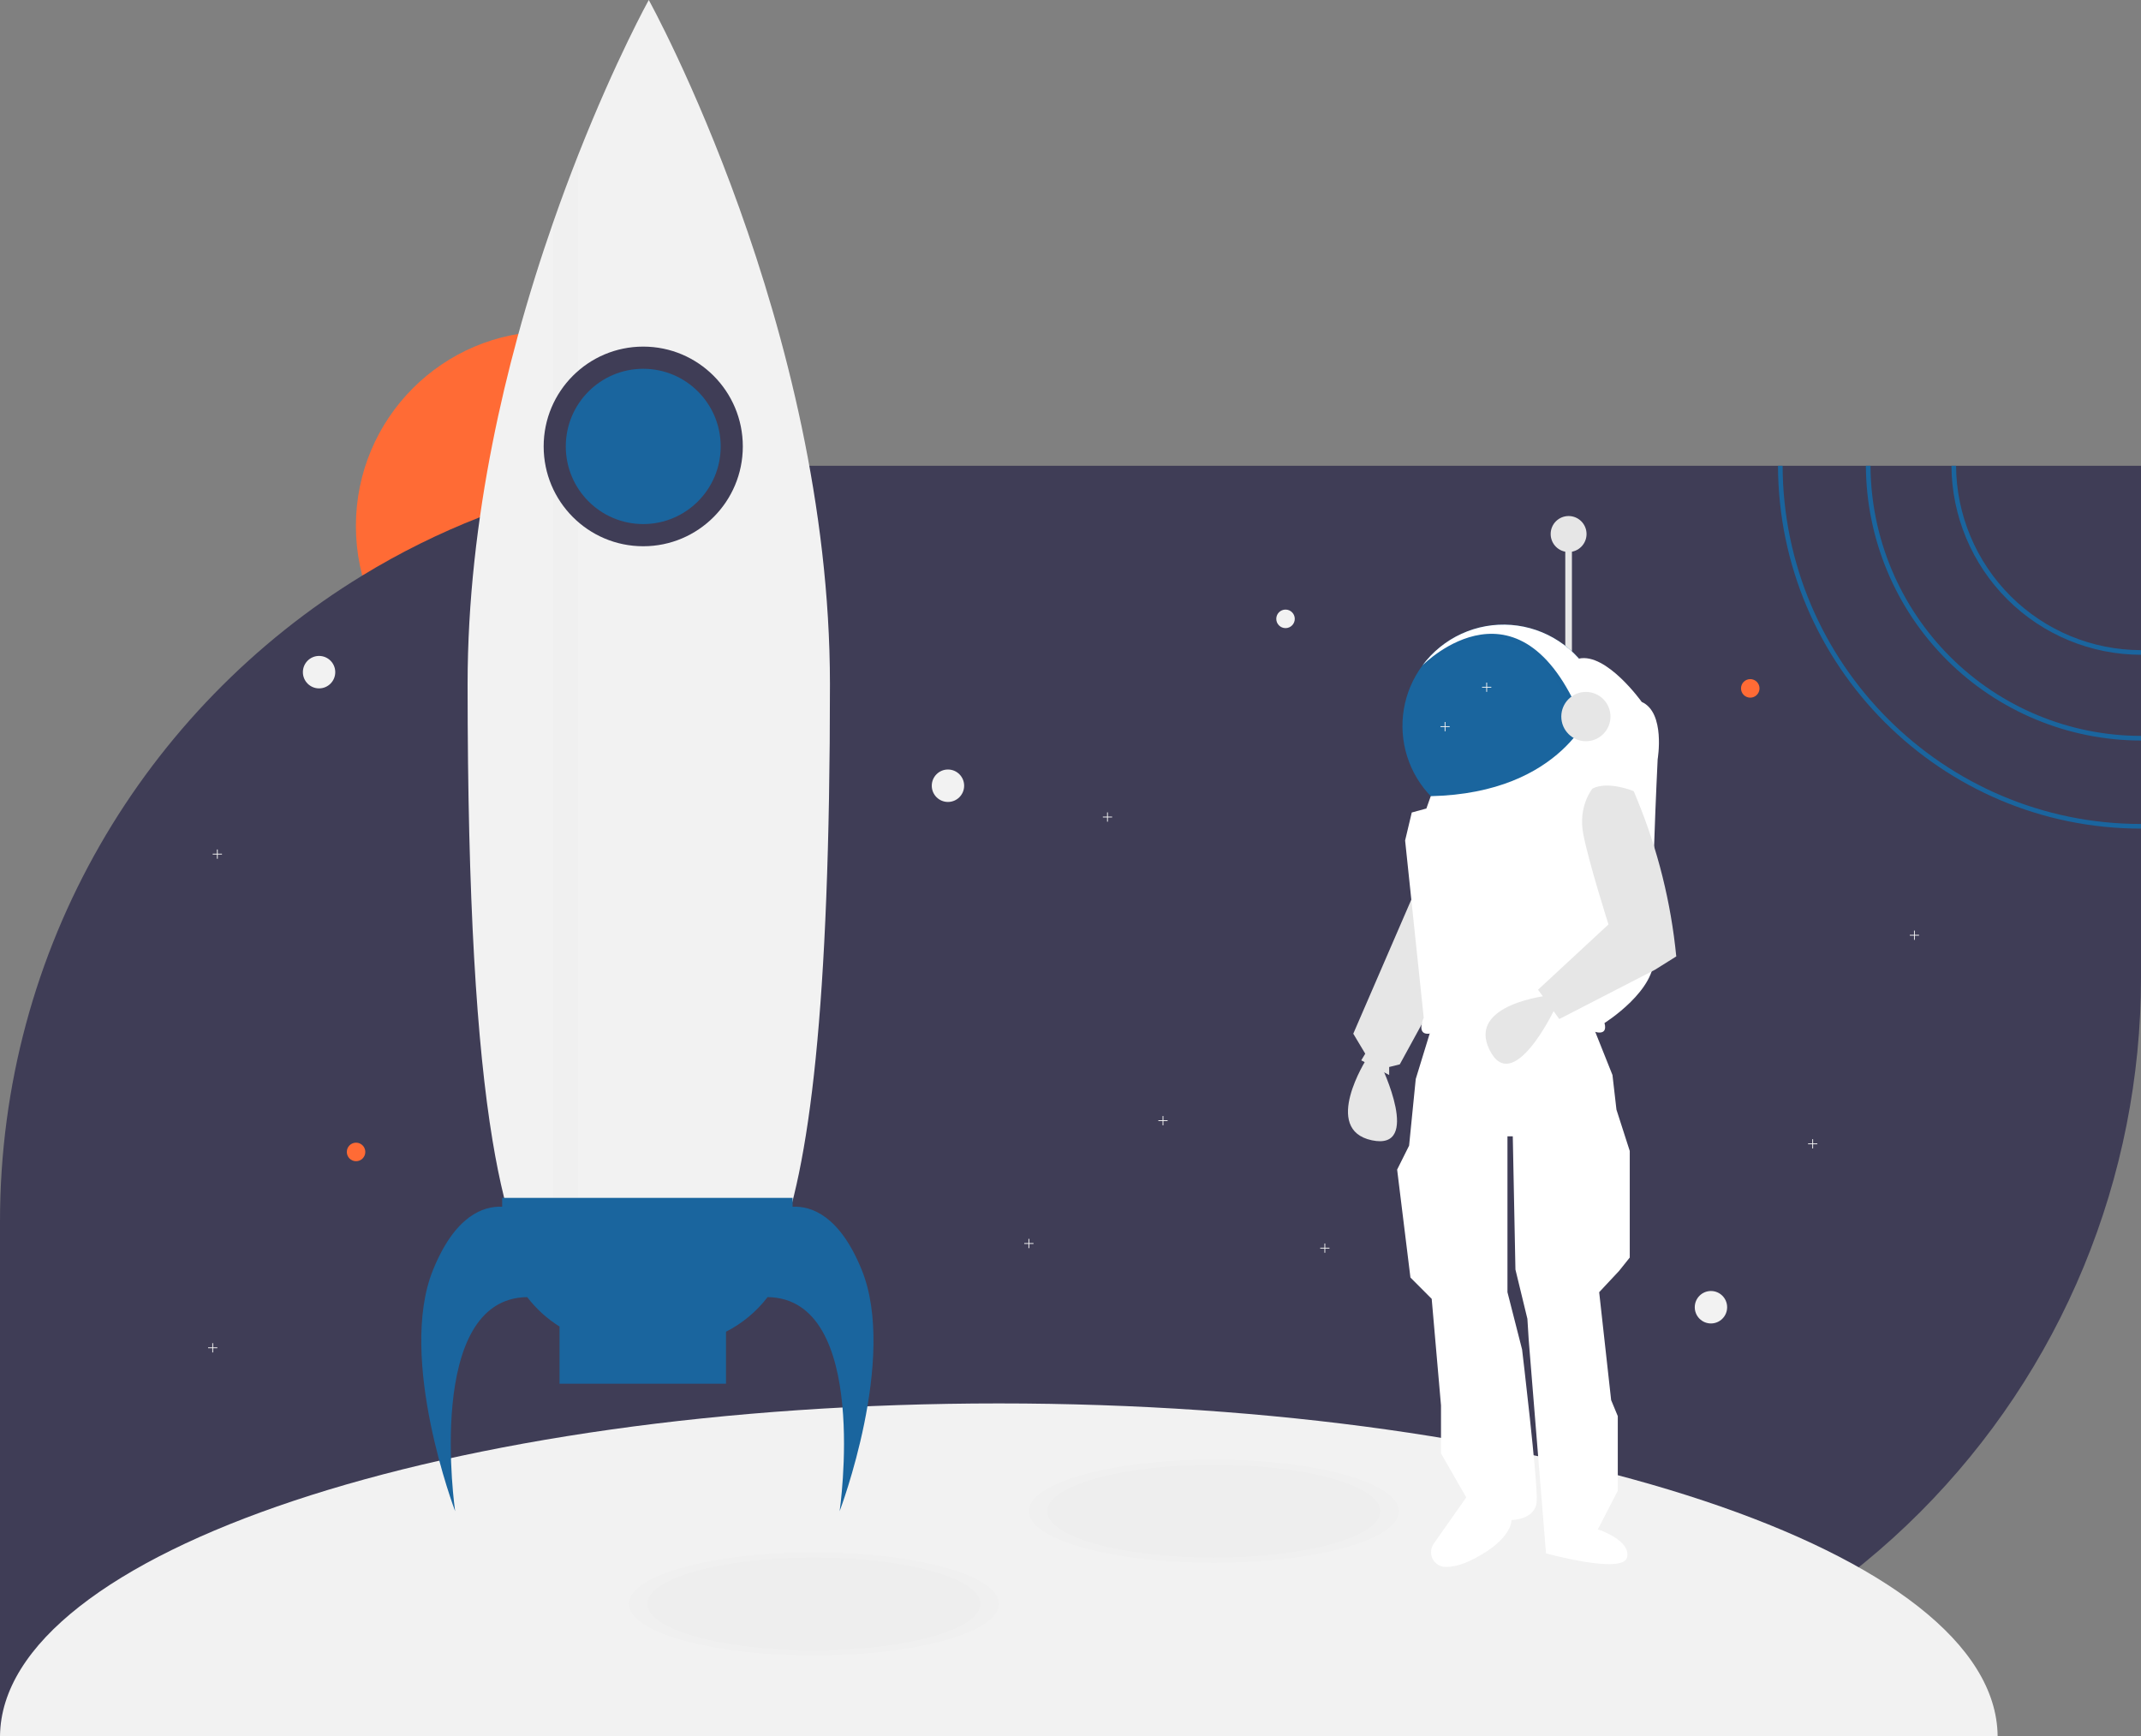 <svg width="444" height="360" viewBox="0 0 444 360" fill="none" xmlns="http://www.w3.org/2000/svg">
<rect x="0" y="0" width="444" height="360" fill="#808080" stroke="none"/>
<g clip-path="url(#clip0)">
<path d="M114.071 149.438C136.31 149.438 154.338 131.367 154.338 109.074C154.338 86.782 136.31 68.711 114.071 68.711C91.832 68.711 73.805 86.782 73.805 109.074C73.805 131.367 91.832 149.438 114.071 149.438Z" fill="#FF6B35"/>
<path d="M444 96.59V202.754C444.001 223.33 439.958 243.706 432.103 262.716C424.247 281.727 412.734 299.001 398.219 313.551C383.704 328.101 366.472 339.642 347.507 347.516C328.543 355.39 308.216 359.443 287.689 359.442H0V253.279C0 196.548 30.078 146.855 75.125 119.358C82.888 114.615 91.051 110.565 99.521 107.255C104.506 105.303 109.589 103.614 114.75 102.194C114.85 102.16 114.956 102.131 115.056 102.107C116.581 101.689 118.116 101.295 119.659 100.925C119.746 100.901 119.827 100.882 119.914 100.862C129.429 98.59 139.136 97.217 148.908 96.763C150.063 96.71 151.219 96.666 152.384 96.642C152.801 96.628 153.223 96.618 153.65 96.618C154.532 96.599 155.419 96.59 156.311 96.59H444Z" fill="#3F3D56"/>
<path d="M207.136 291.028C92.978 291.028 0.393 321.886 0.005 360H414.268C413.879 321.886 321.294 291.028 207.136 291.028Z" fill="#F2F2F2"/>
<g opacity="0.1">
<path opacity="0.1" d="M168.778 343.284C189.962 343.284 207.136 338.502 207.136 332.603C207.136 326.705 189.962 321.923 168.778 321.923C147.593 321.923 130.419 326.705 130.419 332.603C130.419 338.502 147.593 343.284 168.778 343.284Z" fill="black"/>
</g>
<g opacity="0.1">
<path opacity="0.1" d="M251.728 324.059C272.913 324.059 290.086 319.277 290.086 313.378C290.086 307.479 272.913 302.697 251.728 302.697C230.543 302.697 213.369 307.479 213.369 313.378C213.369 319.277 230.543 324.059 251.728 324.059Z" fill="black"/>
</g>
<g opacity="0.1">
<path opacity="0.1" d="M168.778 342.216C187.844 342.216 203.3 337.912 203.3 332.603C203.3 327.294 187.844 322.991 168.778 322.991C149.711 322.991 134.255 327.294 134.255 332.603C134.255 337.912 149.711 342.216 168.778 342.216Z" fill="black"/>
</g>
<g opacity="0.1">
<path opacity="0.1" d="M251.728 322.991C270.794 322.991 286.251 318.687 286.251 313.378C286.251 308.069 270.794 303.765 251.728 303.765C232.662 303.765 217.205 308.069 217.205 313.378C217.205 318.687 232.662 322.991 251.728 322.991Z" fill="black"/>
</g>
<path d="M66.168 142.75C68.022 142.75 69.525 141.244 69.525 139.386C69.525 137.528 68.022 136.021 66.168 136.021C64.315 136.021 62.812 137.528 62.812 139.386C62.812 141.244 64.315 142.75 66.168 142.75Z" fill="#F2F2F2"/>
<path d="M354.816 274.446C356.67 274.446 358.173 272.94 358.173 271.081C358.173 269.223 356.67 267.717 354.816 267.717C352.963 267.717 351.46 269.223 351.46 271.081C351.46 272.94 352.963 274.446 354.816 274.446Z" fill="#F2F2F2"/>
<path d="M196.587 166.302C198.441 166.302 199.944 164.795 199.944 162.937C199.944 161.079 198.441 159.573 196.587 159.573C194.734 159.573 193.231 161.079 193.231 162.937C193.231 164.795 194.734 166.302 196.587 166.302Z" fill="#F2F2F2"/>
<path d="M362.968 144.673C364.027 144.673 364.886 143.812 364.886 142.75C364.886 141.689 364.027 140.828 362.968 140.828C361.908 140.828 361.05 141.689 361.05 142.75C361.05 143.812 361.908 144.673 362.968 144.673Z" fill="#FF6B35"/>
<path d="M73.84 240.801C74.899 240.801 75.758 239.94 75.758 238.879C75.758 237.817 74.899 236.956 73.84 236.956C72.781 236.956 71.922 237.817 71.922 238.879C71.922 239.94 72.781 240.801 73.84 240.801Z" fill="#FF6B35"/>
<path d="M45.071 279.407H44.198V278.531H44.027V279.407H43.153V279.578H44.027V280.454H44.198V279.578H45.071V279.407Z" fill="#F2F2F2"/>
<path d="M325.568 208.272H324.694V207.397H324.524V208.272H323.65V208.443H324.524V209.319H324.694V208.443H325.568V208.272Z" fill="#F2F2F2"/>
<path d="M397.97 193.853H397.096V192.977H396.925V193.853H396.052V194.024H396.925V194.9H397.096V194.024H397.97V193.853Z" fill="#F2F2F2"/>
<path d="M242.138 232.304H241.265V231.429H241.094V232.304H240.22V232.475H241.094V233.351H241.265V232.475H242.138V232.304Z" fill="#F2F2F2"/>
<path d="M376.873 237.111H375.999V236.235H375.828V237.111H374.955V237.282H375.828V238.158H375.999V237.282H376.873V237.111Z" fill="#F2F2F2"/>
<path d="M214.328 257.778H213.455V256.903H213.284V257.778H212.41V257.949H213.284V258.825H213.455V257.949H214.328V257.778Z" fill="#F2F2F2"/>
<path d="M275.702 258.74H274.828V257.864H274.658V258.74H273.784V258.911H274.658V259.786H274.828V258.911H275.702V258.74Z" fill="#F2F2F2"/>
<path d="M46.03 177.031H45.157V176.155H44.986V177.031H44.112V177.202H44.986V178.077H45.157V177.202H46.03V177.031Z" fill="#F2F2F2"/>
<path d="M325.986 110.879H324.608V138.786H325.986V110.879Z" fill="#E6E6E6"/>
<path d="M293.322 185.069L280.642 214.358L283.123 218.503L282.296 219.884L288.085 222.924V221.266L290.29 220.713L299.662 203.582L293.322 185.069Z" fill="#E6E6E6"/>
<path d="M283.398 219.608C283.398 219.608 274.026 234.253 284.501 236.463C294.976 238.674 286.431 220.989 286.431 220.989L283.398 219.608Z" fill="#E6E6E6"/>
<path d="M296.905 212.976L293.597 223.753L292.219 237.568L289.738 242.542L292.495 264.923L296.905 269.344L298.835 291.449V301.397L304.072 310.515L297.328 320.111C297.01 320.562 296.819 321.09 296.777 321.641C296.734 322.192 296.842 322.744 297.087 323.238C297.332 323.732 297.707 324.151 298.171 324.449C298.634 324.748 299.17 324.914 299.72 324.932C301.209 324.971 303.172 324.549 305.726 323.225C313.72 319.081 313.444 315.212 313.444 315.212C313.444 315.212 318.406 315.212 318.681 311.344C318.957 307.476 315.649 279.844 315.649 279.844L312.617 267.963V235.634H313.72L314.271 263.265L316.752 273.489L317.027 277.91L320.611 322.12C320.611 322.12 336.598 326.541 337.425 322.949C338.252 319.357 331.361 317.147 331.361 317.147L335.496 309.133V293.66L334.118 290.344L331.637 267.963L335.771 263.542L337.977 260.779V238.674L335.22 230.108L334.393 222.924L329.983 211.871C329.983 211.871 309.861 205.24 296.905 212.976Z" fill="white"/>
<path d="M332.739 150.53C332.739 153.853 331.952 157.129 330.443 160.089C328.934 163.048 326.746 165.606 324.058 167.552C321.371 169.499 318.261 170.778 314.984 171.285C311.707 171.791 308.357 171.511 305.209 170.467C302.062 169.423 299.206 167.645 296.877 165.279C294.549 162.913 292.814 160.027 291.815 156.858C290.816 153.689 290.581 150.327 291.131 147.05C291.68 143.772 292.998 140.672 294.976 138.004L294.981 137.999C297.609 134.456 301.284 131.833 305.484 130.503C309.683 129.173 314.195 129.205 318.376 130.592C322.557 131.98 326.195 134.653 328.774 138.232C331.352 141.812 332.74 146.115 332.739 150.53Z" fill="#1A659E"/>
<g opacity="0.1">
<path opacity="0.1" d="M329.762 141.823L328.053 151.635C315.211 118.218 294.783 138.745 294.43 139.104C296.541 136.258 299.337 133.994 302.557 132.524C305.777 131.054 309.316 130.425 312.844 130.697C316.372 130.968 319.774 132.131 322.732 134.077C325.69 136.022 328.109 138.687 329.762 141.823Z" fill="black"/>
</g>
<path d="M330.314 140.718L328.605 150.53C315.762 117.112 295.334 137.64 294.981 137.999C297.092 135.153 299.889 132.889 303.108 131.419C306.328 129.949 309.867 129.32 313.395 129.591C316.923 129.863 320.325 131.026 323.283 132.971C326.242 134.917 328.66 137.582 330.314 140.718Z" fill="white"/>
<path d="M327.442 136.575L330.314 146.568C330.314 146.568 324.352 164.478 296.709 165.103L295.803 167.661L292.77 168.49L291.392 174.293L295.251 211.042C295.251 211.042 293.597 214.634 296.354 214.358C296.354 214.358 314.547 208.279 330.258 213.805C330.258 213.805 333.566 215.187 332.739 212.147C332.739 212.147 343.765 205.24 342.938 198.056C342.111 190.871 343.765 157.437 343.765 157.437C343.765 157.437 345.419 147.766 340.457 145.556C340.457 145.556 333.17 135.332 327.442 136.575Z" fill="white"/>
<path d="M321.399 206.396C321.399 206.396 304.129 208.134 308.909 217.735C313.69 227.335 322.203 209.636 322.203 209.636L321.399 206.396Z" fill="#E6E6E6"/>
<path d="M330.258 163.516C330.258 163.516 327.226 167.108 328.329 172.911C329.432 178.714 333.566 191.7 333.566 191.7L318.957 205.24L323.367 211.319L343.214 201.095L347.624 198.332C346.528 187.156 343.799 176.202 339.525 165.821L338.803 164.069C338.803 164.069 333.566 161.858 330.258 163.516Z" fill="#E6E6E6"/>
<path d="M328.88 153.707C331.697 153.707 333.98 151.419 333.98 148.595C333.98 145.772 331.697 143.484 328.88 143.484C326.064 143.484 323.781 145.772 323.781 148.595C323.781 151.419 326.064 153.707 328.88 153.707Z" fill="#E6E6E6"/>
<path d="M325.297 114.471C327.352 114.471 329.018 112.801 329.018 110.74C329.018 108.68 327.352 107.01 325.297 107.01C323.242 107.01 321.576 108.68 321.576 110.74C321.576 112.801 323.242 114.471 325.297 114.471Z" fill="#E6E6E6"/>
<path d="M230.631 169.34H229.757V168.465H229.586V169.34H228.713V169.511H229.586V170.387H229.757V169.511H230.631V169.34Z" fill="#F2F2F2"/>
<path d="M309.266 142.424H308.392V141.549H308.221V142.424H307.348V142.596H308.221V143.471H308.392V142.596H309.266V142.424Z" fill="#F2F2F2"/>
<path d="M300.635 150.595H299.761V149.72H299.591V150.595H298.717V150.766H299.591V151.642H299.761V150.766H300.635V150.595Z" fill="#F2F2F2"/>
<path d="M266.592 130.254C267.651 130.254 268.51 129.393 268.51 128.331C268.51 127.269 267.651 126.409 266.592 126.409C265.533 126.409 264.674 127.269 264.674 128.331C264.674 129.393 265.533 130.254 266.592 130.254Z" fill="#F2F2F2"/>
<path d="M172.114 141.883C172.114 276.002 155.289 276.002 134.542 276.002C123.815 276.002 114.138 276.002 107.295 257.476C105.327 252.151 103.589 245.286 102.132 236.448C98.851 216.581 96.97 186.727 96.97 141.882C96.97 124.638 99.006 107.733 102.132 91.943C103.635 84.342 105.39 77.005 107.295 70.007C109.624 61.439 112.176 53.383 114.752 46.012C116.478 41.055 118.222 36.404 119.914 32.108C127.733 12.282 134.542 -1.52588e-05 134.542 -1.52588e-05C134.542 -1.52588e-05 172.114 67.81 172.114 141.883Z" fill="#F2F2F2"/>
<g opacity="0.1">
<path opacity="0.1" d="M119.914 32.108V265.94H114.752V46.012C116.478 41.055 118.222 36.404 119.914 32.108Z" fill="black"/>
</g>
<path d="M133.394 113.276C144.799 113.276 154.045 104.008 154.045 92.576C154.045 81.143 144.799 71.876 133.394 71.876C121.99 71.876 112.744 81.143 112.744 92.576C112.744 104.008 121.99 113.276 133.394 113.276Z" fill="#3F3D56"/>
<path d="M178.71 263.352C174.119 252.023 168.223 250.068 164.37 250.238V248.402H104.14V250.238C100.286 250.068 94.391 252.023 89.799 263.352C82.342 281.753 94.388 313.378 94.388 313.378C94.388 313.378 87.951 269.271 109.328 268.981C111.18 271.401 113.451 273.467 116.035 275.08V286.943H150.557V276.16C153.932 274.444 156.879 271.991 159.182 268.981C180.559 269.271 174.121 313.378 174.121 313.378C174.121 313.378 186.167 281.753 178.71 263.352Z" fill="#1A659E"/>
<path d="M133.394 108.676C142.265 108.676 149.456 101.468 149.456 92.576C149.456 83.684 142.265 76.476 133.394 76.476C124.524 76.476 117.333 83.684 117.333 92.576C117.333 101.468 124.524 108.676 133.394 108.676Z" fill="#1A659E"/>
<path d="M405.646 96.59H404.687C404.756 107 408.927 116.961 416.291 124.302C423.655 131.643 433.615 135.769 444 135.781V134.82C433.869 134.809 424.152 130.784 416.968 123.623C409.784 116.462 405.714 106.745 405.646 96.59Z" fill="#1A659E"/>
<path d="M387.905 96.59H386.946C387.019 111.715 393.061 126.197 403.751 136.873C414.441 147.548 428.911 153.549 444 153.565V152.603C429.165 152.587 414.94 146.687 404.43 136.192C393.92 125.697 387.979 111.46 387.905 96.59Z" fill="#1A659E"/>
<path d="M369.68 96.59H368.721C368.841 138.098 402.563 171.829 444 171.829V170.868C403.091 170.868 369.8 137.569 369.68 96.59Z" fill="#1A659E"/>
</g>
<defs>
<clipPath id="clip0">
<rect width="444" height="360" fill="white"/>
</clipPath>
</defs>
</svg>
